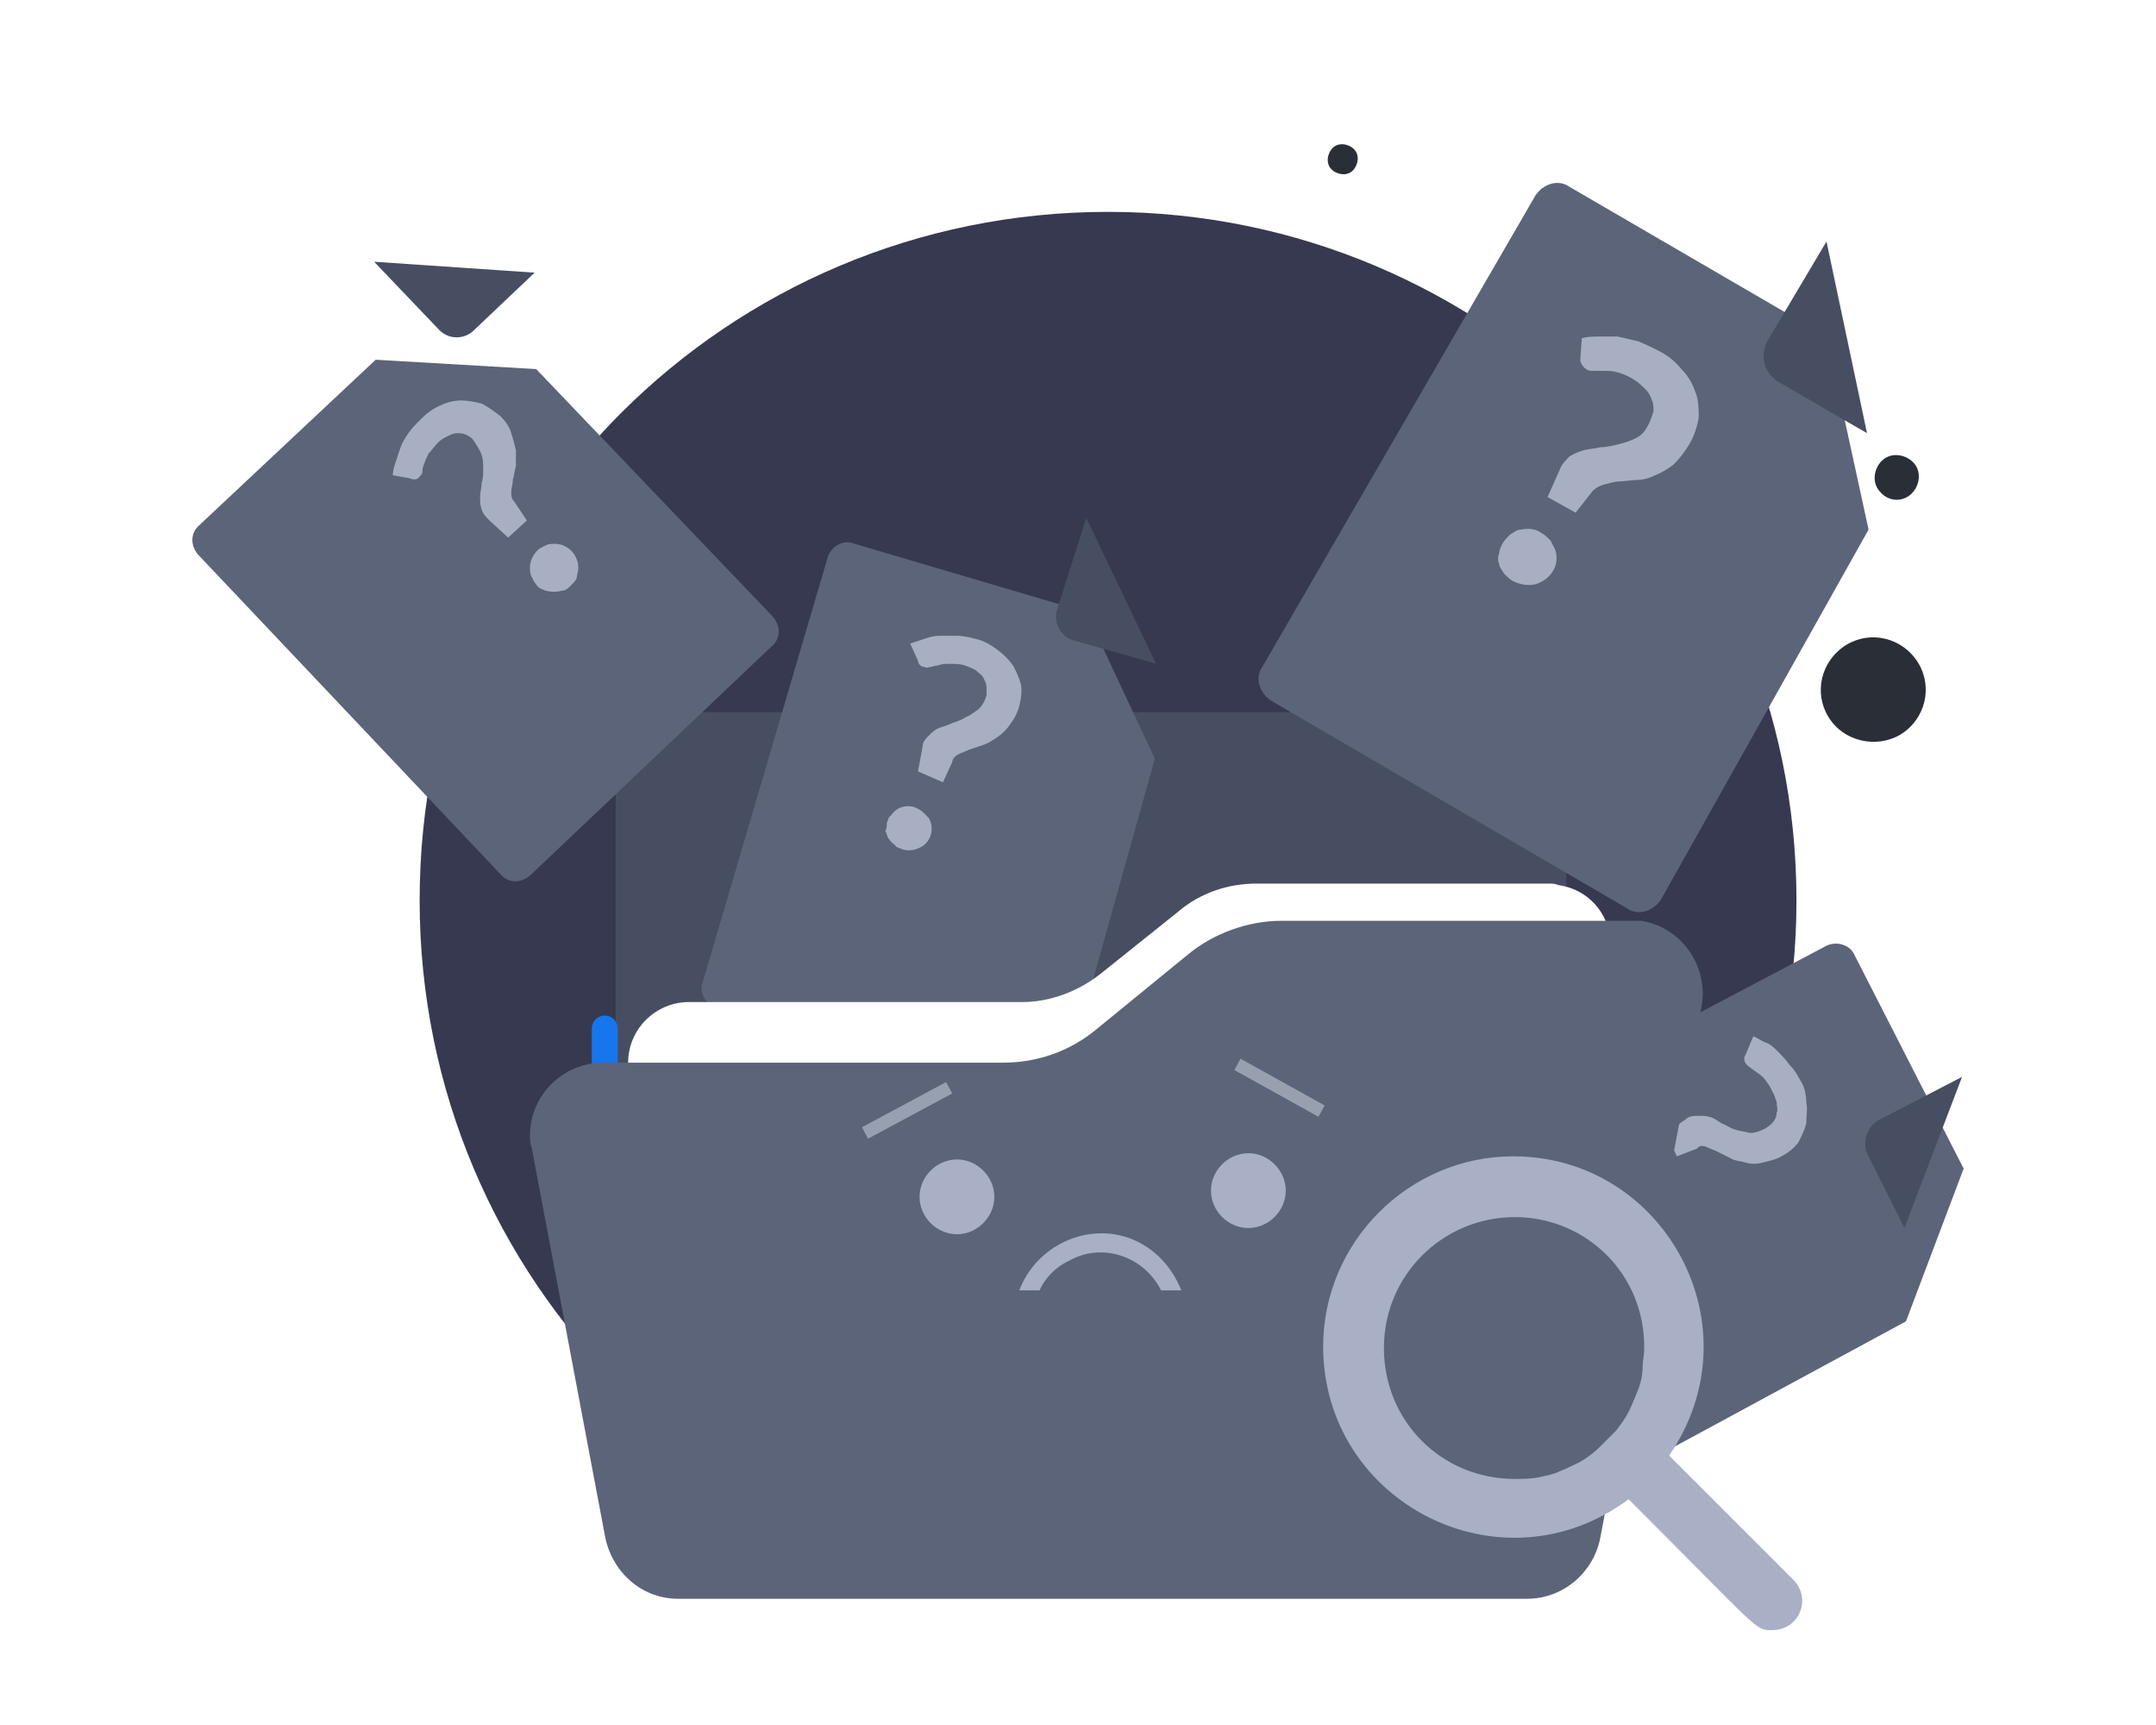 <svg width="250" height="200" viewBox="0 0 250 200" fill="none" xmlns="http://www.w3.org/2000/svg">
<path d="M128.484 184.215C172.52 184.215 208.31 148.426 208.31 104.39C208.31 60.354 172.52 24.564 128.484 24.564C84.284 24.564 48.659 60.189 48.659 104.39C48.659 148.426 84.284 184.215 128.484 184.215Z" fill="#373951"/>
<path d="M78.256 82.568H174.749C178.363 82.568 181.616 85.64 181.616 89.435V150.33C181.616 153.944 178.544 157.197 174.749 157.197H78.256C74.642 157.197 71.39 154.125 71.39 150.33V89.435C71.39 85.64 74.642 82.568 78.256 82.568Z" fill="#474E61"/>
<path d="M221.339 84.433C223.813 82.124 223.978 78.331 221.669 75.857C219.36 73.383 215.567 73.218 213.093 75.527C210.619 77.836 210.454 81.629 212.763 84.103C214.907 86.412 218.865 86.742 221.339 84.433Z" fill="#2A2E37"/>
<path d="M221.669 57.22C222.659 56.231 222.824 54.582 221.834 53.592C220.844 52.602 219.195 52.438 218.206 53.427C217.216 54.417 217.051 56.066 218.041 57.056C219.03 58.21 220.679 58.21 221.669 57.22Z" fill="#2A2E37"/>
<path d="M156.852 19.782C157.512 19.122 157.677 17.967 157.017 17.308C156.358 16.648 155.203 16.483 154.543 17.143C153.884 17.802 153.719 18.957 154.378 19.617C155.038 20.276 156.193 20.441 156.852 19.782Z" fill="#2A2E37"/>
<g filter="url(#filter0_d_3049_12763)">
<path d="M216.671 50.404L192.639 93.23C191.735 94.675 189.928 95.218 188.663 94.314L147.464 70.281C146.018 69.378 145.476 67.571 146.38 66.306L178.002 11.735C178.905 10.289 180.712 9.747 181.977 10.651L211.793 27.998L216.671 50.404Z" fill="#5C6479"/>
</g>
<path d="M211.793 27.998L204.926 39.563C204.022 41.37 204.565 43.177 206.191 44.261L216.491 50.224" fill="#474E61"/>
<path d="M183.423 39.201C184.146 39.02 184.869 39.02 185.411 39.02C186.133 39.02 186.856 39.02 187.579 39.02C188.302 39.201 189.205 39.382 189.928 39.563C190.832 39.924 191.554 40.285 192.277 40.647C193.361 41.189 194.265 41.912 194.988 42.815C195.711 43.538 196.253 44.441 196.614 45.526C196.975 46.429 196.975 47.513 196.975 48.417C196.795 49.501 196.433 50.585 195.891 51.489C195.349 52.392 194.807 53.115 194.084 53.838C193.361 54.38 192.819 54.741 191.916 55.103C191.193 55.464 190.47 55.645 189.747 55.645L187.76 55.825C187.218 55.825 186.676 56.006 185.953 56.187C185.411 56.368 185.049 56.548 184.688 56.91L182.7 59.44L179.448 57.633L180.893 54.38C181.074 53.838 181.616 53.296 181.977 52.934C182.52 52.573 183.062 52.392 183.604 52.212C184.326 52.031 184.869 52.031 185.591 51.85C186.314 51.85 187.037 51.669 187.76 51.489C188.483 51.308 189.025 51.127 189.747 50.766C190.47 50.404 190.832 49.862 191.193 49.14C191.374 48.778 191.554 48.236 191.735 47.694C191.735 47.152 191.735 46.791 191.554 46.429C191.374 45.887 191.193 45.526 190.832 45.164C190.47 44.803 190.109 44.441 189.567 44.08C189.025 43.719 188.302 43.357 187.579 43.177C187.037 42.996 186.495 42.996 185.953 42.996C185.411 42.996 185.049 42.996 184.688 42.996C184.507 42.996 184.146 42.996 183.965 42.815C183.604 42.635 183.242 42.092 183.242 41.731L183.423 39.201ZM174.207 63.053C174.388 62.692 174.749 62.331 175.111 61.969C175.472 61.788 175.834 61.427 176.195 61.427C177.099 61.246 178.002 61.246 178.725 61.788C179.086 61.969 179.448 62.331 179.809 62.692C179.99 63.053 180.17 63.415 180.351 63.776C180.893 65.583 179.809 67.21 178.002 67.752C177.099 67.932 176.195 67.752 175.472 67.39C175.111 67.21 174.749 66.848 174.388 66.487C174.207 66.125 173.846 65.764 173.846 65.403C173.665 65.041 173.665 64.499 173.846 64.138C173.846 63.776 174.027 63.415 174.207 63.053Z" fill="#A9AFC3"/>
<g filter="url(#filter1_d_3049_12763)">
<path d="M62.174 31.793L89.64 60.524C90.544 61.608 90.544 63.053 89.46 63.957L61.451 90.52C60.367 91.423 58.922 91.423 58.018 90.339L22.962 53.296C22.059 52.212 22.059 50.766 23.143 49.862L43.562 30.709L62.174 31.793Z" fill="#5C6479"/>
</g>
<path d="M43.381 30.347L50.971 38.297C52.055 39.382 53.862 39.382 54.946 38.297L61.993 31.612" fill="#474E61"/>
<path d="M45.55 55.103C45.55 54.561 45.73 54.019 45.911 53.476C46.092 52.934 46.273 52.392 46.453 51.85C46.634 51.308 46.995 50.766 47.357 50.224C47.718 49.682 48.26 49.14 48.802 48.598C49.525 47.875 50.248 47.333 51.151 46.971C51.874 46.61 52.778 46.429 53.501 46.429C54.223 46.429 55.127 46.61 55.85 46.791C56.572 47.152 57.295 47.694 58.018 48.236C58.56 48.778 59.102 49.501 59.283 50.224C59.464 50.766 59.644 51.489 59.825 52.212C59.825 52.754 59.825 53.476 59.825 54.019C59.644 54.561 59.644 55.103 59.464 55.645C59.464 56.187 59.283 56.548 59.283 57.09C59.283 57.452 59.283 57.813 59.644 58.175L61.09 60.343L58.922 62.331L56.753 60.343C56.392 59.982 56.03 59.62 55.85 59.078C55.669 58.536 55.669 58.175 55.669 57.633C55.669 57.09 55.85 56.548 55.85 56.006C56.03 55.464 56.03 54.922 56.03 54.38C56.03 53.838 56.03 53.296 55.85 52.754C55.669 52.212 55.307 51.669 54.946 51.127C54.765 50.766 54.404 50.585 54.043 50.405C53.681 50.224 53.32 50.224 52.958 50.224C52.597 50.224 52.236 50.405 51.874 50.585C51.513 50.766 51.151 50.947 50.79 51.308C50.429 51.669 50.067 52.212 49.706 52.573C49.525 52.934 49.344 53.296 49.164 53.838C48.983 54.199 48.983 54.561 48.983 54.741C48.983 54.922 48.802 55.103 48.622 55.283C48.441 55.645 47.899 55.645 47.538 55.464L45.55 55.103ZM62.174 67.752C61.993 67.571 61.813 67.21 61.632 66.848C61.451 66.487 61.451 66.125 61.451 65.764C61.451 65.041 61.813 64.318 62.355 63.776C62.535 63.596 62.897 63.415 63.258 63.234C63.62 63.053 63.981 63.053 64.343 63.053C65.427 63.053 66.511 63.776 66.872 64.861C67.053 65.222 67.053 65.583 67.053 65.945C67.053 66.306 66.872 66.667 66.872 67.029C66.692 67.39 66.511 67.571 66.149 67.932C65.969 68.113 65.607 68.474 65.246 68.474C64.523 68.655 63.8 68.655 63.258 68.474C62.716 68.294 62.355 68.113 62.174 67.752Z" fill="#A9AFC3"/>
<g filter="url(#filter2_d_3049_12763)">
<path d="M133.911 76.967L123.25 115.094C122.889 116.359 121.443 117.263 120.178 116.721L83.135 105.879C81.87 105.517 80.967 104.072 81.509 102.807L95.965 53.657C96.326 52.392 97.772 51.489 99.037 52.031L125.961 59.981L133.911 76.967Z" fill="#5C6479"/>
</g>
<path d="M125.964 60.049L122.527 70.824C122.166 72.269 123.07 73.896 124.515 74.257L134.046 76.95" fill="#474E61"/>
<path d="M105.542 74.618C106.084 74.438 106.626 74.257 107.168 74.076C107.71 73.895 108.252 73.715 108.975 73.715C109.698 73.715 110.24 73.715 110.963 73.715C111.686 73.715 112.408 73.895 113.131 74.076C114.035 74.257 114.938 74.799 115.661 75.341C116.384 75.883 116.926 76.425 117.468 77.148C117.829 77.871 118.191 78.594 118.371 79.317C118.552 80.22 118.371 81.124 118.191 81.846C118.01 82.569 117.649 83.292 117.107 84.015C116.745 84.557 116.203 85.099 115.661 85.46C115.119 85.822 114.577 86.183 114.035 86.364L112.408 86.906C112.047 87.087 111.505 87.267 111.143 87.448C110.782 87.629 110.421 87.99 110.421 88.351L109.336 90.701L106.445 89.436L106.987 86.544C106.987 86.002 107.349 85.641 107.71 85.28C108.072 84.918 108.433 84.557 108.975 84.376C109.517 84.195 110.059 84.015 110.421 83.834C110.963 83.653 111.505 83.473 112.047 83.111C112.589 82.93 112.95 82.569 113.493 82.208C113.854 81.846 114.215 81.304 114.396 80.581C114.396 80.401 114.396 80.039 114.396 79.678C114.396 79.317 114.215 78.955 114.035 78.594C113.854 78.232 113.493 78.052 113.131 77.69C112.77 77.51 112.408 77.329 111.866 77.148C111.324 76.967 110.782 76.967 110.059 76.967C109.698 76.967 109.156 76.967 108.794 77.148C108.433 77.148 108.072 77.329 107.891 77.329C107.71 77.329 107.529 77.51 107.168 77.329C106.807 77.329 106.445 76.967 106.445 76.606L105.542 74.618ZM102.831 95.399C103.012 95.037 103.012 94.676 103.373 94.495C103.554 94.134 103.916 93.953 104.096 93.772C104.819 93.411 105.542 93.411 106.084 93.592C106.445 93.772 106.807 93.953 106.987 94.134C107.168 94.314 107.529 94.676 107.71 94.857C108.433 96.121 107.891 97.748 106.626 98.29C105.903 98.651 105.18 98.651 104.638 98.471C104.277 98.29 103.916 98.29 103.735 97.928C103.373 97.748 103.193 97.386 103.012 97.206C102.831 96.844 102.831 96.664 102.651 96.302C102.831 96.121 102.831 95.76 102.831 95.399Z" fill="#A9AFC3"/>
<g filter="url(#filter3_d_3049_12763)">
<path d="M221.008 142.199L185.953 161.172C184.869 161.714 183.242 161.353 182.7 160.088L165.172 125.936C164.63 124.851 164.992 123.225 166.257 122.683L211.793 98.65C212.877 98.108 214.503 98.469 215.045 99.734L227.694 124.49L221.008 142.199Z" fill="#5C6479"/>
</g>
<path d="M227.513 124.853L217.755 129.912C216.491 130.635 215.948 132.442 216.491 133.707L220.827 142.38" fill="#474E61"/>
<path d="M203.3 120.154C203.842 120.335 204.203 120.696 204.745 120.877C205.287 121.057 205.649 121.419 206.191 121.961C206.733 122.503 207.094 122.864 207.456 123.406C207.998 123.948 208.359 124.491 208.721 125.213C209.263 125.936 209.443 127.02 209.443 127.743C209.624 128.647 209.443 129.369 209.443 130.273C209.263 130.996 208.901 131.719 208.54 132.441C207.998 133.164 207.275 133.706 206.552 134.068C206.01 134.429 205.107 134.61 204.384 134.79C203.842 134.971 202.938 134.971 202.396 134.79C201.854 134.61 201.131 134.61 200.589 134.248L199.144 133.526C198.782 133.345 198.24 133.164 197.879 132.983C197.517 132.803 196.975 132.803 196.794 133.164L194.445 134.068L193.18 131.357L195.53 129.731C195.891 129.369 196.433 129.369 196.975 129.369C197.517 129.369 197.879 129.369 198.421 129.55C198.963 129.731 199.324 130.092 199.686 130.273C200.228 130.454 200.589 130.815 201.312 130.996C201.854 131.176 202.215 131.176 202.938 131.357C203.48 131.357 204.022 131.176 204.745 130.815C205.287 130.454 206.01 129.912 206.01 129.008C206.191 128.647 206.01 128.285 206.01 127.743C205.829 127.382 205.829 127.02 205.468 126.478C205.287 125.936 204.926 125.575 204.564 125.033C204.384 124.852 204.022 124.491 203.661 124.31C203.48 124.129 203.119 123.948 202.938 123.768C202.757 123.587 202.577 123.587 202.396 123.226C202.215 123.045 202.215 122.503 202.396 122.322L203.3 120.154ZM186.495 132.622C186.856 132.441 187.037 132.261 187.579 132.441C187.94 132.261 188.302 132.441 188.482 132.441C189.205 132.622 189.747 133.164 189.928 133.706C190.109 134.068 190.109 134.429 190.109 134.79C190.109 134.971 190.109 135.513 190.109 135.694C189.928 136.236 189.386 136.959 188.844 137.139C188.482 137.32 188.121 137.32 187.76 137.32C187.579 137.32 187.037 137.32 186.856 137.32C186.133 137.139 185.591 136.597 185.41 136.055C185.23 135.694 185.23 135.332 185.23 134.971C185.049 134.61 185.23 134.248 185.23 134.068C185.41 133.706 185.591 133.526 185.591 133.164C185.772 132.983 186.314 132.983 186.495 132.622Z" fill="#A9AFC3"/>
<path d="M183.423 121.781V151.777C183.423 155.571 180.17 158.824 176.376 158.824H77.172C73.377 158.824 70.125 155.571 70.125 151.777V119.251" stroke="#1676EE" stroke-width="3" stroke-linecap="round" stroke-linejoin="round"/>
<path d="M179.628 102.446H145.657C142.404 102.446 139.152 103.53 136.622 105.698L127.587 112.926C125.057 114.914 121.805 116.179 118.552 116.179H79.883C76.088 116.179 72.835 119.251 72.835 123.226C72.835 123.588 72.835 123.949 73.016 124.31L80.063 161.354C80.606 164.787 83.677 167.497 87.111 167.497H169.69C173.304 167.497 176.195 164.968 176.737 161.534L186.676 110.577C187.218 106.783 184.688 103.169 180.713 102.626C180.351 102.446 179.99 102.446 179.628 102.446Z" fill="white"/>
<g filter="url(#filter4_d_3049_12763)">
<path d="M189.025 95.76H148.548C144.754 95.76 140.778 97.206 137.887 99.555L127.045 108.409C123.973 110.939 120.178 112.204 116.384 112.204H69.944C65.427 112.204 61.451 115.818 61.451 120.697C61.451 121.058 61.451 121.6 61.632 121.962L70.125 166.956C70.848 171.112 74.281 174.364 78.618 174.364H177.099C181.255 174.364 184.869 171.292 185.591 167.136L197.337 105.518C198.06 101.001 194.988 96.483 190.29 95.76C189.928 95.76 189.386 95.76 189.025 95.76Z" fill="url(#paint0_linear_3049_12763)"/>
</g>
<path d="M110.963 143.102C113.312 143.102 115.3 141.115 115.3 138.765C115.3 136.416 113.312 134.429 110.963 134.429C108.614 134.429 106.626 136.416 106.626 138.765C106.626 141.115 108.614 143.102 110.963 143.102Z" fill="#A9AFC4"/>
<path d="M144.754 142.381C147.103 142.381 149.09 140.393 149.09 138.044C149.09 135.695 147.103 133.707 144.754 133.707C142.404 133.707 140.417 135.695 140.417 138.044C140.417 140.393 142.404 142.381 144.754 142.381Z" fill="#A9AFC4"/>
<path d="M136.983 149.608H134.634C132.647 145.632 127.768 144.006 123.973 146.174C122.347 146.897 121.082 148.343 120.54 149.608H118.191C120.178 144.367 126.141 141.657 131.201 143.645C133.911 144.729 135.899 146.897 136.983 149.608Z" fill="#A9AFC4"/>
<path d="M205.468 189C203.48 189 204.203 189.18 188.844 173.821C174.026 184.844 153.427 174.182 153.427 156.113C153.427 144.006 163.365 134.067 175.472 134.067C193 134.067 203.842 153.764 193.542 168.762L207.817 183.037C210.166 185.205 208.721 189 205.468 189ZM175.653 141.115C167.341 141.115 160.474 147.8 160.474 156.293C160.474 164.786 167.16 171.472 175.653 171.472C176.556 171.472 177.46 171.472 178.363 171.291C179.267 171.111 180.17 170.93 180.893 170.569C181.796 170.207 182.519 169.846 183.242 169.484C184.146 168.942 184.868 168.4 185.591 167.677C186.133 167.135 186.856 166.412 187.398 165.87C187.94 165.148 188.482 164.425 188.844 163.702C189.205 162.979 189.566 162.076 189.928 161.172C190.289 160.269 190.47 159.365 190.47 158.462C190.47 157.739 190.651 157.197 190.651 156.474C190.831 147.8 183.965 141.115 175.653 141.115Z" fill="#A9AFC4"/>
<path d="M100.302 131.358L110.059 126.118" stroke="#989FB0" stroke-width="1.5" stroke-miterlimit="10"/>
<path d="M153.246 128.827L143.489 123.406" stroke="#989FB0" stroke-width="1.5" stroke-miterlimit="10"/>
<defs>
<filter id="filter0_d_3049_12763" x="123.938" y="-0.791" width="114.733" height="128.547" filterUnits="userSpaceOnUse" color-interpolation-filters="sRGB">
<feFlood flood-opacity="0" result="BackgroundImageFix"/>
<feColorMatrix in="SourceAlpha" type="matrix" values="0 0 0 0 0 0 0 0 0 0 0 0 0 0 0 0 0 0 127 0" result="hardAlpha"/>
<feOffset dy="11"/>
<feGaussianBlur stdDeviation="11"/>
<feColorMatrix type="matrix" values="0 0 0 0 0 0 0 0 0 0 0 0 0 0 0 0 0 0 0.27 0"/>
<feBlend mode="normal" in2="BackgroundImageFix" result="effect1_dropShadow_3049_12763"/>
<feBlend mode="normal" in="SourceGraphic" in2="effect1_dropShadow_3049_12763" result="shape"/>
</filter>
<filter id="filter1_d_3049_12763" x="0.306" y="19.709" width="111.991" height="104.468" filterUnits="userSpaceOnUse" color-interpolation-filters="sRGB">
<feFlood flood-opacity="0" result="BackgroundImageFix"/>
<feColorMatrix in="SourceAlpha" type="matrix" values="0 0 0 0 0 0 0 0 0 0 0 0 0 0 0 0 0 0 127 0" result="hardAlpha"/>
<feOffset dy="11"/>
<feGaussianBlur stdDeviation="11"/>
<feColorMatrix type="matrix" values="0 0 0 0 0 0 0 0 0 0 0 0 0 0 0 0 0 0 0.27 0"/>
<feBlend mode="normal" in2="BackgroundImageFix" result="effect1_dropShadow_3049_12763"/>
<feBlend mode="normal" in="SourceGraphic" in2="effect1_dropShadow_3049_12763" result="shape"/>
</filter>
<filter id="filter2_d_3049_12763" x="59.348" y="40.87" width="96.563" height="109.011" filterUnits="userSpaceOnUse" color-interpolation-filters="sRGB">
<feFlood flood-opacity="0" result="BackgroundImageFix"/>
<feColorMatrix in="SourceAlpha" type="matrix" values="0 0 0 0 0 0 0 0 0 0 0 0 0 0 0 0 0 0 127 0" result="hardAlpha"/>
<feOffset dy="11"/>
<feGaussianBlur stdDeviation="11"/>
<feColorMatrix type="matrix" values="0 0 0 0 0 0 0 0 0 0 0 0 0 0 0 0 0 0 0.27 0"/>
<feBlend mode="normal" in2="BackgroundImageFix" result="effect1_dropShadow_3049_12763"/>
<feBlend mode="normal" in="SourceGraphic" in2="effect1_dropShadow_3049_12763" result="shape"/>
</filter>
<filter id="filter3_d_3049_12763" x="142.928" y="87.406" width="106.766" height="107.01" filterUnits="userSpaceOnUse" color-interpolation-filters="sRGB">
<feFlood flood-opacity="0" result="BackgroundImageFix"/>
<feColorMatrix in="SourceAlpha" type="matrix" values="0 0 0 0 0 0 0 0 0 0 0 0 0 0 0 0 0 0 127 0" result="hardAlpha"/>
<feOffset dy="11"/>
<feGaussianBlur stdDeviation="11"/>
<feColorMatrix type="matrix" values="0 0 0 0 0 0 0 0 0 0 0 0 0 0 0 0 0 0 0.27 0"/>
<feBlend mode="normal" in2="BackgroundImageFix" result="effect1_dropShadow_3049_12763"/>
<feBlend mode="normal" in="SourceGraphic" in2="effect1_dropShadow_3049_12763" result="shape"/>
</filter>
<filter id="filter4_d_3049_12763" x="39.451" y="84.76" width="179.991" height="122.604" filterUnits="userSpaceOnUse" color-interpolation-filters="sRGB">
<feFlood flood-opacity="0" result="BackgroundImageFix"/>
<feColorMatrix in="SourceAlpha" type="matrix" values="0 0 0 0 0 0 0 0 0 0 0 0 0 0 0 0 0 0 127 0" result="hardAlpha"/>
<feOffset dy="11"/>
<feGaussianBlur stdDeviation="11"/>
<feColorMatrix type="matrix" values="0 0 0 0 0 0 0 0 0 0 0 0 0 0 0 0 0 0 0.27 0"/>
<feBlend mode="normal" in2="BackgroundImageFix" result="effect1_dropShadow_3049_12763"/>
<feBlend mode="normal" in="SourceGraphic" in2="effect1_dropShadow_3049_12763" result="shape"/>
</filter>
<linearGradient id="paint0_linear_3049_12763" x1="129.402" y1="93.942" x2="129.402" y2="175.212" gradientUnits="userSpaceOnUse">
<stop stop-color="#5C6479"/>
<stop offset="0.996" stop-color="#5C6479"/>
</linearGradient>
</defs>
</svg>
